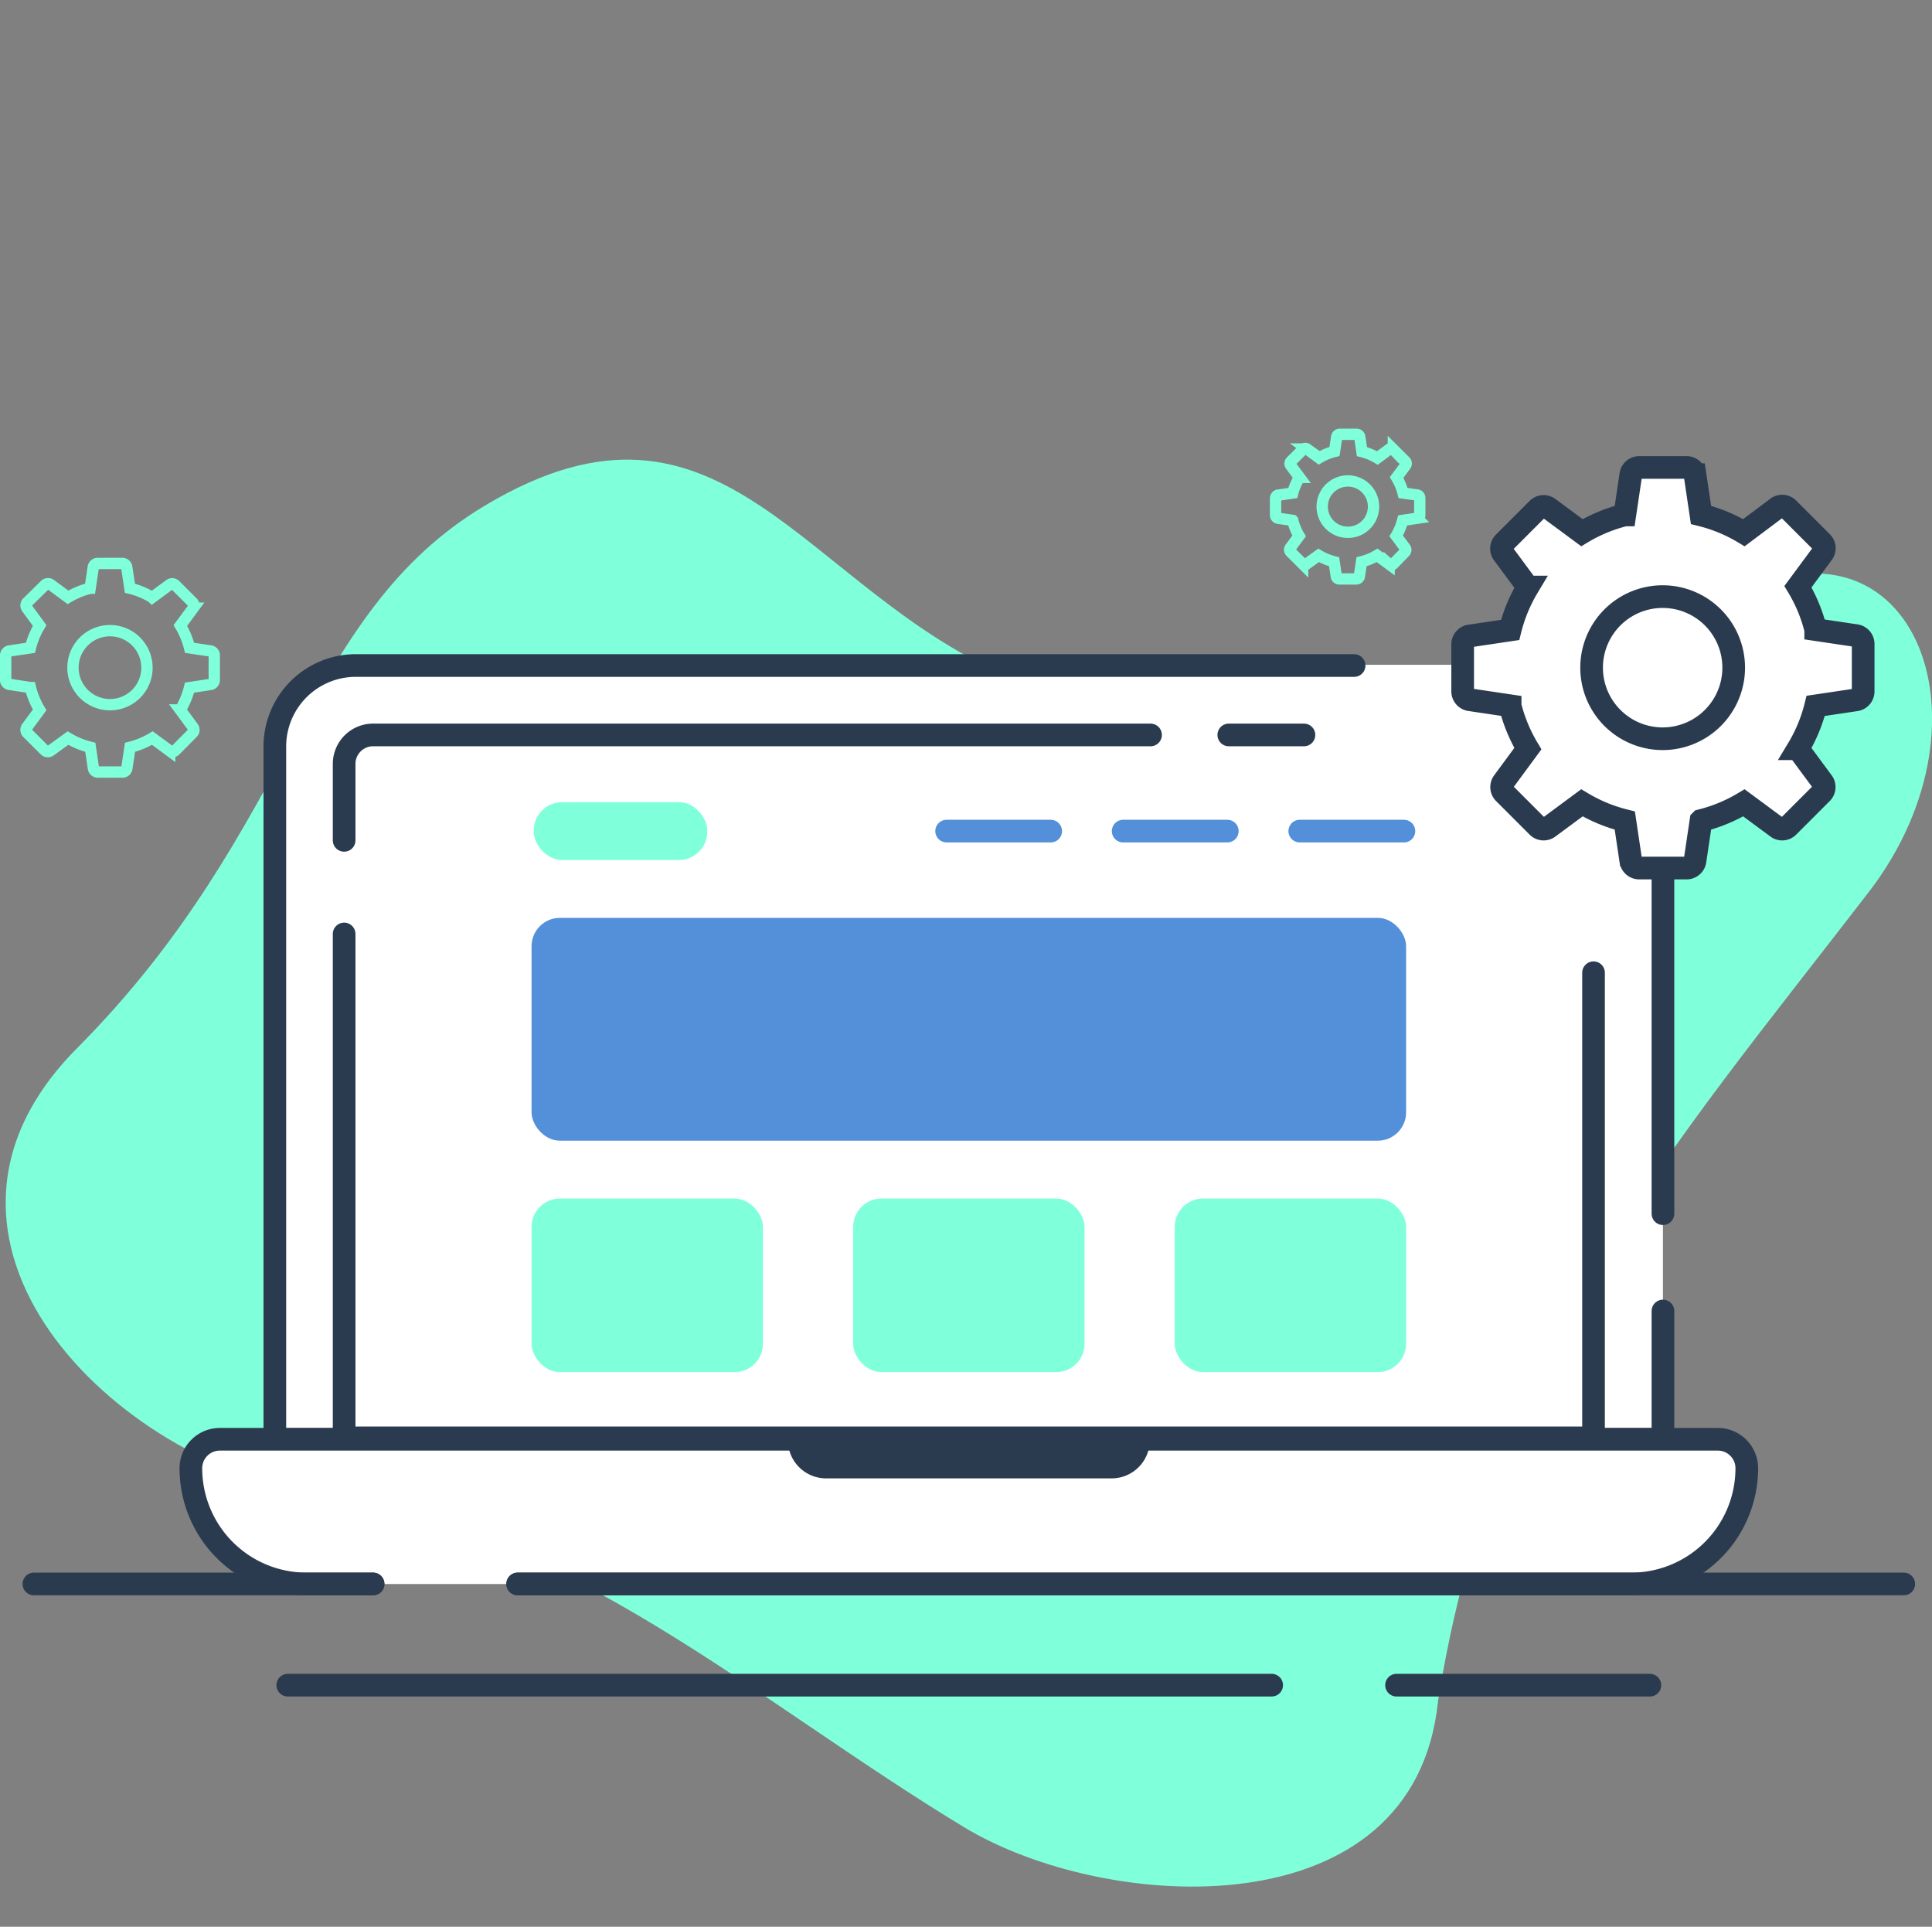 <svg xmlns="http://www.w3.org/2000/svg" viewBox="0 0 341 340"><rect x="0" y="0" width="341" height="340" fill="#808080" stroke="none"/><defs><style>.cls-1{fill:#80ffdb;}.cls-2,.cls-4{fill:#fff;}.cls-3,.cls-5,.cls-6,.cls-9{fill:none;}.cls-3,.cls-4{stroke:#2b3b4f;}.cls-3,.cls-4,.cls-5,.cls-6{stroke-linecap:round;stroke-miterlimit:10;}.cls-3,.cls-4,.cls-6{stroke-width:4px;}.cls-5{stroke:#80ffdb;stroke-width:2px;}.cls-6{stroke:#5390d9;}.cls-7{fill:#5390d9;}.cls-8{fill:#2b3b4f;}</style></defs><g id="Camada_2" data-name="Camada 2"><g id="Camada_1-2" data-name="Camada 1"><path class="cls-1" d="M13.57,185c-33.59,33.82,6.88,73.42,42.55,78.63,44.64,6.52,76.56,36.09,114,58.78,25.12,15.23,79.6,18.56,83.7-22.28,10-62.37,40.61-96.75,76-142.69,23.72-30.78,7.27-70.69-26.22-51-30,22.67-84.32,30.25-124.87,13.27-37-15.48-50.94-55.55-92.91-30.63C53.15,108.47,52.5,145.85,13.57,185Z"/><path class="cls-2" d="M62.73,117.31H279.27a14.24,14.24,0,0,1,14.24,14.24V254.11a0,0,0,0,1,0,0h-245a0,0,0,0,1,0,0V131.55A14.24,14.24,0,0,1,62.73,117.31Z"/><path class="cls-3" d="M293.51,231.35V254h-245V131.73a14.29,14.29,0,0,1,14.3-14.29H239"/><line class="cls-3" x1="293.51" y1="139.26" x2="293.51" y2="214.17"/><path class="cls-3" d="M60.74,148.29V134.8a5.11,5.11,0,0,1,5.11-5.11H203.07"/><polyline class="cls-3" points="281.26 171.65 281.26 253.73 60.74 253.73 60.74 164.81"/><line class="cls-3" x1="216.88" y1="129.69" x2="230.15" y2="129.69"/><circle class="cls-2" cx="293.51" cy="117.82" r="21.44"/><path class="cls-4" d="M327.58,112.16l-7.11-1.06a27.44,27.44,0,0,0-3.13-7.57l4.34-5.87a1.49,1.49,0,0,0-.15-2l-5.91-5.91a1.49,1.49,0,0,0-1.95-.15L307.8,94a27.44,27.44,0,0,0-7.57-3.13l-1.06-7.11a1.5,1.5,0,0,0-1.48-1.27h-8.37a1.5,1.5,0,0,0-1.48,1.27l-1.06,7.11A27.44,27.44,0,0,0,279.21,94l-5.87-4.34a1.49,1.49,0,0,0-1.95.15l-5.91,5.91a1.49,1.49,0,0,0-.15,2l4.34,5.87a27.75,27.75,0,0,0-3.13,7.57l-7.11,1.06a1.5,1.5,0,0,0-1.27,1.48V122a1.5,1.5,0,0,0,1.27,1.48l7.11,1.06a27.75,27.75,0,0,0,3.13,7.57L265.33,138a1.49,1.49,0,0,0,.15,1.95l5.91,5.91a1.49,1.49,0,0,0,1.95.15l5.87-4.34a27.75,27.75,0,0,0,7.57,3.13l1.06,7.11a1.5,1.5,0,0,0,1.48,1.27h8.37a1.5,1.5,0,0,0,1.48-1.27l1.06-7.11a27.75,27.75,0,0,0,7.57-3.13l5.87,4.34a1.49,1.49,0,0,0,1.95-.15l5.91-5.91a1.49,1.49,0,0,0,.15-1.95l-4.34-5.87a27.44,27.44,0,0,0,3.13-7.57l7.11-1.06a1.5,1.5,0,0,0,1.27-1.48v-8.37A1.5,1.5,0,0,0,327.58,112.16Zm-34.07,18.2A12.54,12.54,0,1,1,306,117.82,12.54,12.54,0,0,1,293.51,130.36Z"/><path class="cls-5" d="M250.2,87.36,247.64,87a10,10,0,0,0-1.14-2.74l1.57-2.11a.55.55,0,0,0,0-.71l-2.14-2.13a.53.53,0,0,0-.7-.06l-2.12,1.57a10.09,10.09,0,0,0-2.73-1.13L240,77.1a.55.55,0,0,0-.54-.46h-3a.54.54,0,0,0-.53.46l-.39,2.57a10.09,10.09,0,0,0-2.73,1.13l-2.12-1.57a.54.54,0,0,0-.7.06l-2.14,2.13a.55.55,0,0,0-.05.71l1.57,2.11A9.72,9.72,0,0,0,228.17,87l-2.57.38a.55.55,0,0,0-.46.53v3a.55.55,0,0,0,.46.54l2.57.38a9.72,9.72,0,0,0,1.13,2.74l-1.57,2.11a.55.55,0,0,0,.05.71l2.14,2.13a.53.53,0,0,0,.7,0L232.74,98a10.09,10.09,0,0,0,2.73,1.13l.39,2.56a.54.54,0,0,0,.53.47h3a.55.55,0,0,0,.54-.47l.38-2.56A10.09,10.09,0,0,0,243.06,98l2.12,1.56a.53.53,0,0,0,.7,0L248,97.39a.55.55,0,0,0,0-.71l-1.57-2.11a10,10,0,0,0,1.14-2.74l2.56-.38a.54.54,0,0,0,.46-.54v-3A.54.54,0,0,0,250.2,87.36Zm-12.3,6.57a4.53,4.53,0,1,1,4.53-4.53A4.52,4.52,0,0,1,237.9,93.93Z"/><path class="cls-5" d="M37.16,114.87l-3.7-.55a14.25,14.25,0,0,0-1.63-3.94l2.26-3.06a.78.78,0,0,0-.08-1l-3.08-3.08a.78.78,0,0,0-1-.07l-3.06,2.26a14.38,14.38,0,0,0-3.94-1.63l-.56-3.7a.77.77,0,0,0-.77-.67H17.24a.79.79,0,0,0-.78.67l-.55,3.7A14.25,14.25,0,0,0,12,105.41l-3.06-2.26a.79.79,0,0,0-1,.07L4.81,106.3a.79.79,0,0,0-.07,1L7,110.38a14.25,14.25,0,0,0-1.63,3.94l-3.7.55a.79.79,0,0,0-.67.78V120a.77.77,0,0,0,.67.77l3.7.56A14.38,14.38,0,0,0,7,125.27l-2.26,3.06a.78.78,0,0,0,.07,1l3.08,3.08a.78.78,0,0,0,1,.08L12,130.24a14.25,14.25,0,0,0,3.94,1.63l.55,3.7a.79.79,0,0,0,.78.67h4.35a.78.78,0,0,0,.77-.67l.56-3.7a14.38,14.38,0,0,0,3.94-1.63l3.06,2.26a.76.76,0,0,0,1-.08L34,129.34a.76.76,0,0,0,.08-1l-2.26-3.06a14.38,14.38,0,0,0,1.63-3.94l3.7-.56a.78.78,0,0,0,.67-.77v-4.35A.79.79,0,0,0,37.16,114.87Zm-17.75,9.48a6.53,6.53,0,1,1,6.53-6.53A6.52,6.52,0,0,1,19.41,124.35Z"/><path class="cls-2" d="M38.69,254H303.31a5,5,0,0,1,5,5v.52a20,20,0,0,1-20,20H53.69a20,20,0,0,1-20-20V259a5,5,0,0,1,5-5Z"/><line class="cls-3" x1="91.37" y1="279.51" x2="336.02" y2="279.51"/><line class="cls-3" x1="5.98" y1="279.51" x2="65.85" y2="279.51"/><path class="cls-3" d="M65.85,279.51H54.11a20.42,20.42,0,0,1-20.42-20.42h0a5.11,5.11,0,0,1,5.1-5.11H303.21a5.11,5.11,0,0,1,5.1,5.11h0a20.42,20.42,0,0,1-20.42,20.42H91.37"/><line class="cls-3" x1="246.49" y1="297.37" x2="291.21" y2="297.37"/><line class="cls-3" x1="50.79" y1="297.37" x2="224.45" y2="297.37"/><rect class="cls-1" x="94.21" y="141.55" width="30.63" height="10.21" rx="5"/><line class="cls-6" x1="167.08" y1="146.66" x2="185.45" y2="146.66"/><line class="cls-6" x1="198.24" y1="146.66" x2="216.62" y2="146.66"/><line class="cls-6" x1="229.41" y1="146.66" x2="247.79" y2="146.66"/><rect class="cls-7" x="93.82" y="161.97" width="154.36" height="39.32" rx="5"/><rect class="cls-1" x="93.82" y="211.5" width="40.84" height="30.63" rx="5"/><rect class="cls-1" x="150.58" y="211.5" width="40.84" height="30.63" rx="5"/><rect class="cls-1" x="207.34" y="211.5" width="40.84" height="30.63" rx="5"/><path class="cls-8" d="M139.07,254h63.87a0,0,0,0,1,0,0v.14a6.74,6.74,0,0,1-6.74,6.74H145.81a6.74,6.74,0,0,1-6.74-6.74V254A0,0,0,0,1,139.07,254Z"/><rect class="cls-9" x="1" width="340" height="340"/></g></g></svg>